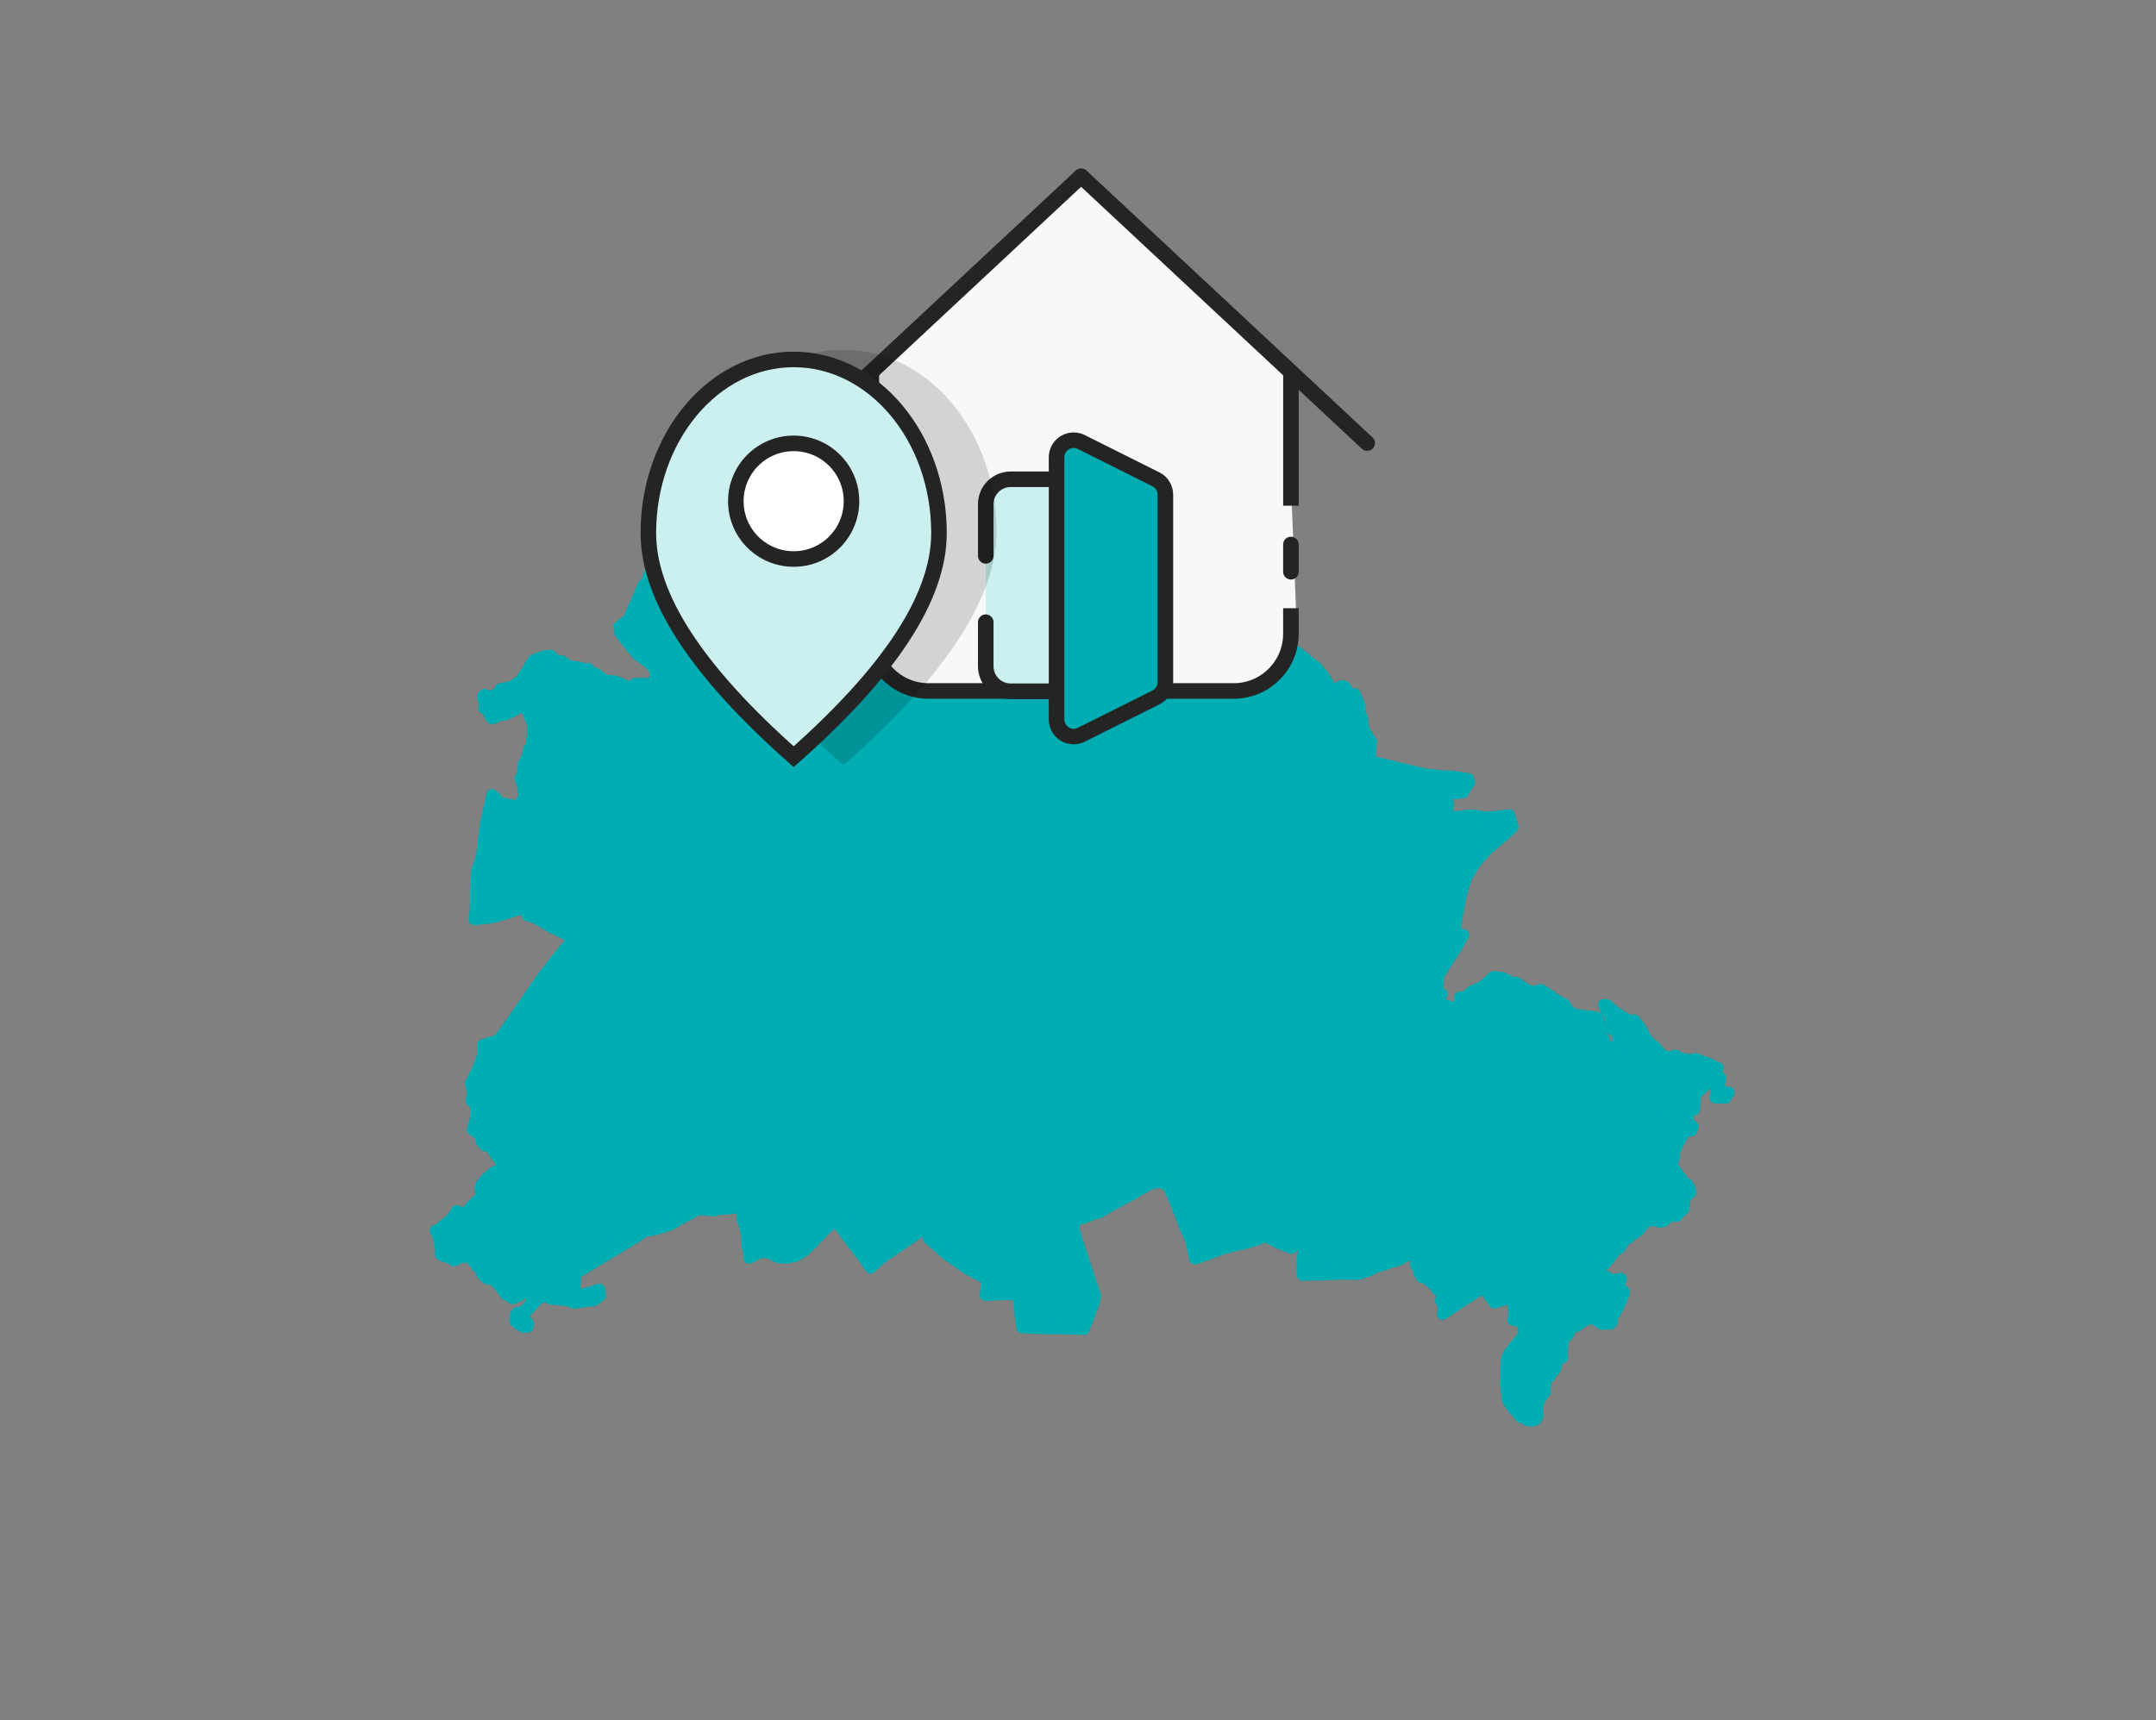 <?xml version="1.0" encoding="UTF-8"?>
<svg width="208px" height="166px" viewBox="0 0 208 166" version="1.1" xmlns="http://www.w3.org/2000/svg" xmlns:xlink="http://www.w3.org/1999/xlink">
    <rect x="0" y="0" width="208" height="166" fill="#808080" stroke="none"/>
    <title>icon_whg_anmelden</title>
    <g id="icon_whg_anmelden" stroke="none" stroke-width="1" fill="none" fill-rule="evenodd">
        <g id="Group-22" transform="translate(42, 17)">
            <path d="M47.598,102.534 L47.598,101.313 L44.44,103.468 L42.936,104.483 L41.993,105.375 L41.501,104.661 L38.712,100.956 L38.903,100.805 L38.972,100.599 L38.849,100.421 L37.605,101.684 L36.292,103.056 L35.513,103.783 L34.706,104.25 L33.927,104.401 L33.462,104.401 L32.97,104.318 L32.382,104.003 L31.959,103.879 L31.344,103.879 L30.277,104.414 L30.264,104.222 C30.264,104.222 30.25,103.824 30.25,103.769 C30.25,103.715 30.099,103.344 30.099,103.344 L30.072,102.85 C30.072,102.85 30.017,102.136 30.017,102.095 C30.017,102.054 29.826,101.299 29.826,101.299 L29.607,100.599 L29.58,100.092 L29.293,99.502 L28.336,99.666 C28.336,99.666 27.42,99.694 27.379,99.694 C27.338,99.694 26.969,99.845 26.969,99.845 L25.383,99.721 L24.645,100.119 L23.838,100.531 L22.663,101.217 L21.364,101.601 L20.653,101.78 L20.202,101.807 L19.505,102.315 L13.517,105.924 L13.517,106.5 L13.462,107.132 L13.285,108.037 L13.49,108.01 L14.392,107.818 L14.98,107.68 L15.827,107.42 L15.909,108.051 L15.322,108.504 L14.501,108.6 L13.421,108.751 L12.642,108.504 L12.054,108.435 L11.248,108.394 L10.619,108.147 L10.537,107.941 L9.935,108.367 L9.293,109.012 L8.678,109.725 L8.418,110.123 C8.418,110.123 8.691,110.425 8.76,110.453 C8.828,110.48 8.978,110.754 8.978,110.754 L8.91,111.07 L8.527,111.098 L7.967,110.754 C7.967,110.754 7.666,110.507 7.666,110.466 C7.666,110.425 7.762,109.808 7.762,109.808 L7.912,109.657 L8.473,109.602 L8.787,109.259 C8.787,109.259 9.279,108.765 9.293,108.723 C9.307,108.682 9.744,108.243 9.744,108.243 L9.266,108.271 L9.211,108.161 L9.088,107.941 L9.676,107.722 L8.787,107.379 L8.664,107.461 L8.5,107.722 L8.227,107.996 L7.844,108.161 L7.475,108.325 C7.475,108.325 7.147,108.133 7.106,108.12 C7.065,108.106 6.723,107.859 6.723,107.859 L6.367,107.337 L5.93,106.816 L5.752,106.651 L5.438,106.514 L4.891,106.349 L4.522,105.993 L4.467,105.704 L4.18,105.361 L3.989,105.21 L4.03,105.128 L4.221,104.922 L4.03,104.785 L3.661,104.785 L3.715,104.565 L3.852,104.332 L4.043,104.085 L4.207,103.728 L4.194,103.509 L3.647,103.303 L3.568,103.552 L3.65,104.087 L3.527,104.375 L3.158,104.334 L2.584,104.334 L2.584,103.922 L2.502,103.428 L2.338,103.346 L1.722,103.634 L1.804,103.922 L2.174,104.252 L2.174,104.499 L1.763,104.663 L1.517,104.416 L0.984,104.293 C0.984,104.293 0.656,104.211 0.533,104.087 C0.41,103.964 0.574,103.552 0.574,103.552 L0.41,103.058 L0.328,102.44 L0,101.741 L0.246,101.658 L0.984,101.082 L1.599,100.588 L2.051,99.847 C2.051,99.847 2.256,99.97 2.379,99.97 C2.502,99.97 2.994,100.094 2.994,100.094 L3.24,99.641 L3.937,98.941 L4.47,98.447 L4.306,97.624 L4.388,97.377 L4.921,96.718 L5.659,96.101 L6.316,95.812 L6.316,95.442 L6.48,95.113 L5.946,94.66 L5.372,93.754 L5.126,93.631 L4.757,93.548 L4.429,93.137 L4.593,92.89 L4.142,92.437 L3.568,92.025 L3.65,91.696 L3.852,91.089 L3.92,90.184 L3.852,89.566 L3.456,89.237 L3.592,88.537 L3.497,87.947 L3.387,87.549 L3.989,86.369 C3.989,86.369 4.289,85.586 4.317,85.545 C4.344,85.504 4.563,84.845 4.563,84.804 C4.563,84.763 4.563,84.406 4.563,84.406 L4.549,83.844 L6.135,83.336 L7.338,81.634 L8.65,79.74 L10.195,77.49 L11.357,75.967 L12.505,74.539 C12.505,74.539 12.861,74.196 12.861,74.155 C12.861,74.114 13.203,73.675 13.203,73.675 L13.408,73.606 L11.685,72.714 L11.166,72.495 L10.209,71.905 L9.238,71.411 L8.896,71.383 L8.746,70.971 L8.432,70.724 L7.926,70.82 L6.696,71.218 C6.696,71.218 5.602,71.548 5.547,71.548 C5.493,71.548 4.713,71.658 4.713,71.658 L3.743,71.74 L3.852,70.807 L3.866,70.093 L3.866,68.817 L3.92,67.664 L4.002,66.978 L4.385,65.921 L4.522,65.29 L4.604,64.206 L4.713,63.602 L4.864,62.381 L5.233,60.775 L5.451,59.691 L5.821,59.966 C5.821,59.966 6.121,60.35 6.162,60.364 C6.203,60.377 6.723,60.569 6.723,60.569 L7.365,60.693 C7.365,60.693 7.858,60.734 7.899,60.734 C7.94,60.734 8.104,60.652 8.104,60.652 L8.281,60.597 L8.363,60.364 L8.363,60.171 L8.541,59.924 L8.541,59.623 L8.418,58.717 L8.172,58.113 L8.445,57.729 L8.5,56.713 L8.828,56.109 L9.02,55.286 L9.293,54.929 L9.293,54.325 L9.402,54.106 L9.375,52.898 C9.375,52.898 9.047,51.965 8.937,51.8 C8.828,51.636 8.664,51.251 8.664,51.251 L8.527,51.087 L7.434,51.663 L6.641,52.02 L6.258,52.02 C6.258,52.02 5.602,52.349 5.493,52.349 C5.383,52.349 5.192,51.965 5.192,51.965 L5,51.389 L4.672,51.361 L4.782,50.538 L4.563,50.428 L4.59,50.154 L4.754,50.016 L5.192,50.236 L6.012,49.934 L6.285,49.467 L7.352,49.248 L8.227,48.672 L9.02,47.436 C9.02,47.436 9.402,46.723 9.512,46.668 C9.621,46.613 10.387,46.339 10.387,46.339 L11.097,46.229 L11.617,46.695 L11.863,46.778 L12.218,46.778 L12.683,47.135 L13.011,47.272 L13.503,47.327 L13.941,47.409 L14.269,47.519 L14.788,47.519 L15.117,47.903 L15.581,48.04 L16.019,48.397 L16.566,48.672 L17.359,48.726 L18.261,49.111 L19.054,49.495 L19.218,48.973 L20.284,48.946 L20.968,49.166 L21.214,48.232 L21.214,47.738 L20.831,47.189 L20.229,46.723 L19.491,46.174 L18.443,44.911 L17.823,44.07 L17.75,43.448 L18.151,43.118 L18.644,42.752 L19.081,41.709 L19.5,40.776 L19.792,40.081 L20.047,39.477 L20.43,39.038 L20.721,38.123 L20.922,37.391 L20.94,36.659 L21.943,36.55 L21.979,36.714 L22.763,36.733 L23.437,36.623 L23.966,36.623 C23.966,36.623 24.495,36.513 24.567,36.513 C24.64,36.513 24.914,36.348 24.987,36.348 C25.06,36.348 25.424,36.586 25.479,36.586 C25.534,36.586 25.825,36.641 25.825,36.641 L26.117,36.531 L26.919,36.55 L27.63,36.44 C27.63,36.44 28.231,36.33 28.377,36.367 C28.523,36.403 29.106,36.586 29.051,36.568 C28.997,36.55 29.015,34.866 29.015,34.866 L28.942,34.061 L28.742,33.494 L28.432,32.89 L28.395,32.359 C28.395,32.359 29.379,32.597 29.452,32.597 C29.525,32.597 30.017,32.542 30.017,32.542 L30.455,32.378 L31.075,32.414 C31.075,32.414 31.84,32.195 31.913,32.195 C31.986,32.195 32.351,32.067 32.351,32.067 L32.423,28.572 L31.767,28.572 L31.895,25.992 L32.989,26.266 L33.772,26.34 L34.83,26.303 L35.54,26.193 L36.415,26.102 L36.944,26.706 L35.249,28.041 L36.853,30.896 L37.017,30.932 C37.017,30.932 36.871,31.884 36.871,31.939 C36.871,31.994 36.67,32.268 36.67,32.268 L36.707,32.725 L36.652,33.293 L37.163,34.354 L37.308,34.921 L37.363,35.196 L36.124,35.946 L37.272,35.781 L37.946,35.653 C37.946,35.653 38.84,36.019 38.949,36.019 C39.058,36.019 39.842,36.056 39.842,36.056 L41.428,36.531 L42.521,37.044 L43.068,36.824 L43.87,36.641 L45.183,36.513 L45.292,36.824 L45.966,36.531 L46.404,36.604 L46.841,36.33 L47.279,36.074 L48.136,35.763 L48.391,35.69 L48.719,35.232 L48.938,35.177 L49.466,34.866 L49.849,34.391 L49.612,33.951 L50.141,32.982 L50.213,33.128 L50.469,32.872 L50.76,32.707 L50.687,32.561 L50.505,32.488 L50.87,32.25 L51.271,32.268 L51.708,32.048 L51.89,31.792 L52,31.207 L51.963,30.566 L52.364,30.036 L52.583,29.084 L52.656,28.828 L53.075,28.828 L53.13,28.663 L53.257,28.462 L54.333,29.45 L55.007,29.835 L55.335,30.164 C55.335,30.164 56.083,29.761 56.137,29.835 C56.192,29.908 56.356,30.109 56.356,30.109 L56.629,30.109 L56.629,30.585 C56.629,30.585 57.249,31.243 57.304,31.28 C57.359,31.317 58.543,32.03 58.543,32.03 L59.272,31.408 L59.947,31.481 L60.275,31.152 L60.093,30.329 L60.111,29.231 L61.241,28.865 L61.296,27.73 L61.824,27.547 C61.824,27.547 62.426,27.419 62.48,27.419 C62.535,27.419 63.337,27.383 63.337,27.383 L63.374,27.657 C63.374,27.657 64.741,27.803 64.777,27.749 C64.814,27.694 65.251,27.621 65.251,27.547 C65.251,27.474 65.36,27.09 65.36,27.09 L65.761,26.87 L66.053,26.669 L66.6,26.578 L66.837,26.138 L67.293,25.901 L67.22,25.297 L66.983,25.15 L65.105,25.022 C65.105,25.022 63.592,23.76 63.447,23.76 C63.301,23.76 62.645,23.467 62.645,23.467 L64.322,21.473 L65.506,21.857 L66.181,20.759 L66.381,20.814 L67.129,19.625 L67.402,19.808 L67.931,19.35 L68.095,19.57 C68.095,19.57 67.293,21.162 67.311,21.216 C67.329,21.271 67.511,21.784 67.511,21.784 L69.662,20.576 L69.261,24.29 L70.446,25.498 L72.743,26.742 L73.253,26.907 L74.656,28.078 L75.823,27.529 L76.133,28.114 L76.497,28.133 L76.37,30.347 L75.859,32.78 L73.745,34.171 L73.763,35.982 L73.508,36.147 L72.633,38.727 L72.414,40.63 L72.852,40.502 L74.857,44.381 L77.555,43.997 L78.211,44.106 L79.177,44.326 L80.471,44.728 L82.093,45.168 L82.075,45.351 L83.132,45.899 L84.098,46.668 L84.991,47.363 L85.575,48.077 L86.067,48.809 L86.431,49.596 L87.543,49.156 L87.926,49.431 L88.126,49.998 L88.728,49.962 L89.165,51.059 L89.202,51.755 L89.439,52.322 L89.494,52.889 L89.585,53.438 L89.949,54.024 L90.314,54.572 L90.223,55.213 L90.223,55.798 L90.131,56.42 L95.399,57.683 L96.967,57.866 L98.042,57.903 L99.646,58.14 L99.756,58.488 L99.154,59.494 L98.717,59.44 C98.717,59.44 98.644,59.604 98.571,59.604 C98.498,59.604 98.297,59.513 98.297,59.513 C98.297,59.513 98.097,59.604 98.042,59.604 C97.988,59.604 97.477,59.549 97.477,59.549 L97.732,60.647 L97.605,60.812 L97.842,61.891 L98.516,61.818 L99.901,61.635 L101.323,61.855 L102.271,61.8 L103.602,61.635 L103.966,62.806 L103.128,63.611 L102.435,64.179 L101.761,64.746 L101.031,65.459 L100.248,66.393 L99.519,67.637 L99.191,68.606 L98.935,69.503 L98.717,70.674 L98.534,71.699 L98.407,72.559 L98.188,72.888 L99.209,73.217 L98.516,74.425 L96.803,77.096 L96.675,78.67 L97.131,78.926 C97.131,78.926 96.311,80.17 96.365,80.17 C96.42,80.17 97.058,80.372 97.058,80.372 L97.422,79.969 L98.206,80.225 L98.224,80.811 L98.316,80.829 L98.297,81.396 L98.534,81.415 L98.589,81.287 L98.48,80.719 L98.862,80.646 L98.826,79.219 L99.409,79.201 C99.409,79.201 99.828,78.743 99.883,78.707 C99.938,78.67 100.703,78.359 100.703,78.359 L101.341,77.956 C101.341,77.956 102.016,77.243 102.089,77.243 C102.162,77.243 102.891,77.334 102.891,77.334 L103.82,77.773 L104.294,77.81 L105.005,78.304 L105.625,78.652 C105.625,78.652 105.935,78.67 106.044,78.67 C106.153,78.67 106.664,78.487 106.664,78.487 L107.192,78.816 L108.067,79.439 L108.924,79.896 L109.27,80.482 C109.27,80.482 109.744,80.793 109.799,80.811 C109.854,80.829 110.364,80.957 110.364,80.957 L111.53,81.085 L112.059,81.177 C112.059,81.177 112.424,82.092 112.424,82.147 C112.424,82.201 112.478,82.805 112.478,82.805 L112.77,83.299 L112.752,83.702 L112.752,83.976 L113.973,84.031 L114.1,83.537 L114.082,82.97 L113.973,82.476 L113.535,82.384 L113.317,81.085 L112.934,80.5 L112.715,79.951 L113.043,79.969 L113.7,80.555 L114.556,81.104 C114.556,81.104 115.158,81.451 115.212,81.451 C115.267,81.451 115.686,81.451 115.686,81.451 L116.324,82.256 L116.816,83.244 C116.816,83.244 117.436,83.866 117.491,83.866 C117.546,83.866 118.092,84.489 118.092,84.489 C118.092,84.489 118.439,84.909 118.53,84.928 C118.621,84.946 119.423,84.964 119.423,84.964 L119.569,84.836 L119.751,84.873 L119.806,85.038 C119.806,85.038 121.155,85.312 121.227,85.312 C121.3,85.312 121.483,85.147 121.483,85.147 C121.483,85.147 122.649,85.55 122.704,85.55 C122.759,85.55 123.451,85.934 123.451,85.934 L123.561,86.154 L123.743,86.044 L123.433,86.904 L123.998,86.995 L123.779,88.294 L124.8,88.423 L124.508,88.953 L123.469,88.935 L123.706,87.38 L122.722,87.563 L121.592,88.587 L121.464,90.106 L120.717,90.161 L120.589,90.216 L119.824,90.216 L119.131,89.959 L118.384,89.502 L117.764,89.063 L117.582,88.898 L117.6,89.264 L118.165,89.722 L118.785,90.069 L119.259,90.197 L119.769,90.307 L120.334,90.344 L120.881,90.472 L120.845,91.442 L121.319,91.661 L121.209,92.1 L120.517,92.21 L119.514,94.168 L119.569,94.534 L119.459,94.881 L119.332,95.394 L119.551,95.815 L119.86,96.236 L120.225,96.73 L120.17,96.949 L120.772,97.26 L121.009,97.626 L121.1,98.102 L120.644,98.449 L120.48,99.163 L120.462,99.62 L119.751,100.371 L119.551,100.316 L119.386,100.352 L119.222,100.352 L118.894,100.535 L118.584,100.846 L118.092,100.938 L117.874,100.81 L117.509,100.828 L117.29,100.609 L116.853,100.901 L116.525,101.249 L116.233,101.432 L116.16,101.688 L115.923,101.889 L115.595,102.109 L115.304,102.274 L115.048,102.548 L114.811,102.566 L114.228,103.5 L114.173,103.188 L113.955,103.152 L113.882,103.683 L113.499,104.14 L113.207,104.579 L112.879,104.927 L112.588,105.238 L112.26,105.238 L112.077,105.329 L111.931,105.714 L112.205,106.006 L112.496,105.915 L113.535,106.519 L114.392,106.372 L114.064,107.507 L114.556,107.525 L114.684,107.616 L114.666,107.928 L114.447,108.403 L114.21,108.989 L113.845,109.702 L113.444,110.215 L113.554,110.544 C113.554,110.544 113.226,110.599 113.28,110.617 C113.335,110.636 113.39,110.782 113.39,110.782 L113.098,110.672 L112.825,110.782 L112.551,110.8 L111.931,110.398 L111.512,110.215 L110.911,110.434 L110.109,110.983 L109.562,111.13 L109.343,111.678 L109.252,111.861 L109.033,111.99 L108.796,112.502 L108.705,113.563 L108.742,114.021 C108.742,114.021 108.322,114.075 108.322,114.13 C108.322,114.185 108.213,114.496 108.213,114.496 L108.122,114.935 L107.958,115.301 L107.539,115.503 L107.52,115.869 L107.156,116.033 L107.138,116.564 L107.028,117.003 L107.065,117.369 L106.846,117.625 L106.646,117.936 L106.336,118.522 L106.317,118.997 C106.317,118.997 106.354,119.62 106.354,119.693 C106.354,119.766 106.135,120.04 106.135,120.04 L105.734,120.15 L105.297,120.059 L104.95,119.821 L104.732,119.802 C104.732,119.802 104.203,119.125 104.112,119.107 C104.021,119.089 103.419,118.046 103.419,118.046 L103.31,117.058 L103.292,115.283 C103.292,115.283 103.328,114.24 103.328,114.185 C103.328,114.13 103.674,113.453 103.674,113.453 L104.513,112.429 C104.513,112.429 104.987,111.898 105.005,111.807 C105.023,111.715 105.005,111.239 105.005,111.239 L104.786,110.544 L103.948,110.379 L104.075,109.574 L103.839,108.239 L102.162,108.733 L101.104,107.25 L97.167,109.83 L97.258,109.172 L97.167,108.824 L97.058,108.623 L96.967,108.531 L97.149,108.22 L96.985,107.69 L96.584,107.415 C96.584,107.415 96.438,107.031 96.383,107.013 C96.329,106.994 96.055,106.811 96.055,106.811 L95.727,106.391 L95.162,106.281 L94.889,105.805 L94.907,105.567 L94.852,105.311 L94.652,105.238 L94.543,104.963 L94.652,104.616 L94.67,104.341 L94.543,104.085 L94.324,103.884 L92.884,104.634 L91.991,104.89 C91.991,104.89 91.225,105.183 91.152,105.183 C91.079,105.183 90.605,105.348 90.605,105.348 C90.605,105.348 90.004,105.695 89.949,105.695 C89.895,105.695 89.093,105.97 89.093,105.97 L88.218,105.97 C88.218,105.97 87.361,105.951 87.27,105.951 C87.179,105.951 86.468,105.988 86.468,105.988 L85.702,106.025 C85.702,106.025 85.119,106.025 85.064,106.025 C85.01,106.025 83.661,106.061 83.661,106.061 L83.606,105.494 L83.606,104.835 L83.661,104.286 L83.843,103.445 L83.952,102.841 L84.08,102.53 C84.08,102.53 83.442,102.951 83.369,102.951 C83.296,102.951 82.604,103.463 82.604,103.463 C82.604,103.463 81.492,103.042 81.382,102.987 C81.273,102.932 80.416,102.493 80.416,102.493 C80.416,102.493 80.034,102.365 79.961,102.365 C79.888,102.365 79.487,102.603 79.396,102.621 C79.304,102.64 78.302,102.951 78.302,102.951 L77.19,103.207 L76.024,103.5 L74.474,104.085 L73.271,104.488 L72.907,102.768 L72.342,101.469 C72.342,101.469 70.774,97.37 70.592,97.352 C70.41,97.333 69.972,97.095 69.826,97.095 C69.68,97.095 68.915,97.297 68.915,97.297 C68.915,97.297 66.618,98.632 66.545,98.651 C66.472,98.669 65.196,99.346 65.196,99.346 C65.196,99.346 64.03,100.096 63.884,100.078 C63.738,100.06 61.642,100.883 61.642,100.883 L61.606,101.725 L63.684,108.056 L63.538,108.751 L62.572,111.294 C62.572,111.294 60.002,111.184 59.783,111.221 C59.564,111.258 56.593,111.13 56.593,111.13 L56.192,107.891 L53.057,108.001 C53.057,108.001 53.239,106.445 53.185,106.427 C53.13,106.409 51.289,105.439 51.289,105.439 L49.402,104.112 L47.598,102.534 Z" id="Berlin" stroke="#00ADB2" stroke-width="1.08" fill="#00ADB2" stroke-linecap="round" stroke-linejoin="round"></path>
            <g id="Group-17" transform="translate(33.501, 0)">
                <g id="Group" transform="translate(1.2, 0)">
                    <path d="M7.36,37.5 C7.36,36.91 7.36,36.107 7.36,35.091 C7.36,32.905 7.36,27.408 7.36,18.6 L27.6,0 L47.4,18.6 L48.44,44.45 C47.63,47.937 45.856,49.68 43.118,49.68 C40.38,49.68 30.3,49.68 12.88,49.68 C9.2,49.189 7.36,47.349 7.36,44.16 C7.36,43.233 7.36,41.855 7.36,40.026" id="Path" fill="#F8F8F8"></path>
                    <path d="M47.84,41.694 L47.84,44.16 C47.84,47.209 45.369,49.68 42.32,49.68 L12.88,49.68 C9.831,49.68 7.36,47.209 7.36,44.16 C7.36,41.779 7.36,44.084 7.36,42.894 M7.36,36.997 C7.36,34.088 7.36,28.088 7.36,18.997" id="Shape" stroke="#242424" stroke-width="1.5"></path>
                    <line x1="47.844" y1="18.6" x2="47.844" y2="31.8" id="Path" stroke="#242424" stroke-width="1.5" fill="#FFFFFF"></line>
                    <line x1="47.84" y1="35.546" x2="47.84" y2="38.176" id="Path" stroke="#242424" stroke-width="1.5" stroke-linecap="round" stroke-linejoin="round"></line>
                    <polyline id="Path" stroke="#242424" stroke-width="1.5" stroke-linecap="round" stroke-linejoin="round" points="0 25.76 27.6 1.09139364e-12 55.2 25.76"></polyline>
                    <path d="M18.4,36.643 L18.4,31.65 C18.4,30.325 19.475,29.25 20.8,29.25 L32.56,29.25 C33.885,29.25 34.96,30.325 34.96,31.65 L34.96,47.306 C34.96,48.631 33.885,49.706 32.56,49.706 L20.8,49.706 C19.475,49.706 18.4,48.631 18.4,47.306 L18.4,46.377 L18.4,43.041" id="Shape" stroke="#242424" stroke-width="1.5" fill="#CCEFF0" stroke-linecap="round"></path>
                    <path d="M26.88,25.483 C27.136,25.483 27.389,25.543 27.618,25.657 L27.618,25.657 L34.818,29.257 C35.097,29.397 35.325,29.61 35.484,29.866 C35.642,30.122 35.73,30.421 35.73,30.733 L35.73,30.733 L35.73,48.827 C35.73,49.139 35.642,49.438 35.484,49.694 C35.325,49.95 35.097,50.163 34.818,50.303 L34.818,50.303 L27.618,53.903 C27.21,54.106 26.759,54.126 26.358,53.992 C25.958,53.859 25.608,53.572 25.404,53.165 C25.29,52.936 25.23,52.683 25.23,52.427 L25.23,52.427 L25.23,27.133 C25.23,26.678 25.415,26.265 25.713,25.967 C26.012,25.668 26.424,25.483 26.88,25.483 Z" id="Rectangle" stroke="#242424" stroke-width="1.5" fill="#00ADB2"></path>
                </g>
            </g>
            <g id="Group-18" transform="translate(19.8, 16.75)">
                <path d="M19.569,40.088 C29.415,31.483 34.338,23.957 34.338,17.51 C34.338,7.839 27.726,8.18545232e-13 19.569,8.18545232e-13 C11.412,8.18545232e-13 4.8,7.839 4.8,17.51 C4.8,23.957 9.723,31.483 19.569,40.088 Z" id="Oval" fill-opacity="0.15" fill="#000000"></path>
                <path d="M14.769,0.935 C18.628,0.935 22.113,2.802 24.639,5.797 C27.208,8.842 28.788,13.05 28.788,17.694 C28.788,23.892 24.044,31.065 14.768,39.272 C5.494,31.064 0.75,23.892 0.75,17.694 C0.75,13.05 2.331,8.842 4.899,5.797 C7.425,2.802 10.91,0.935 14.769,0.935 Z" id="Oval" stroke="#242424" stroke-width="1.5" fill="#CCEFF0"></path>
                <circle id="Oval" stroke="#242424" stroke-width="1.5" fill="#FFFFFF" cx="14.769" cy="14.616" r="5.58"></circle>
            </g>
        </g>
    </g>
</svg>
